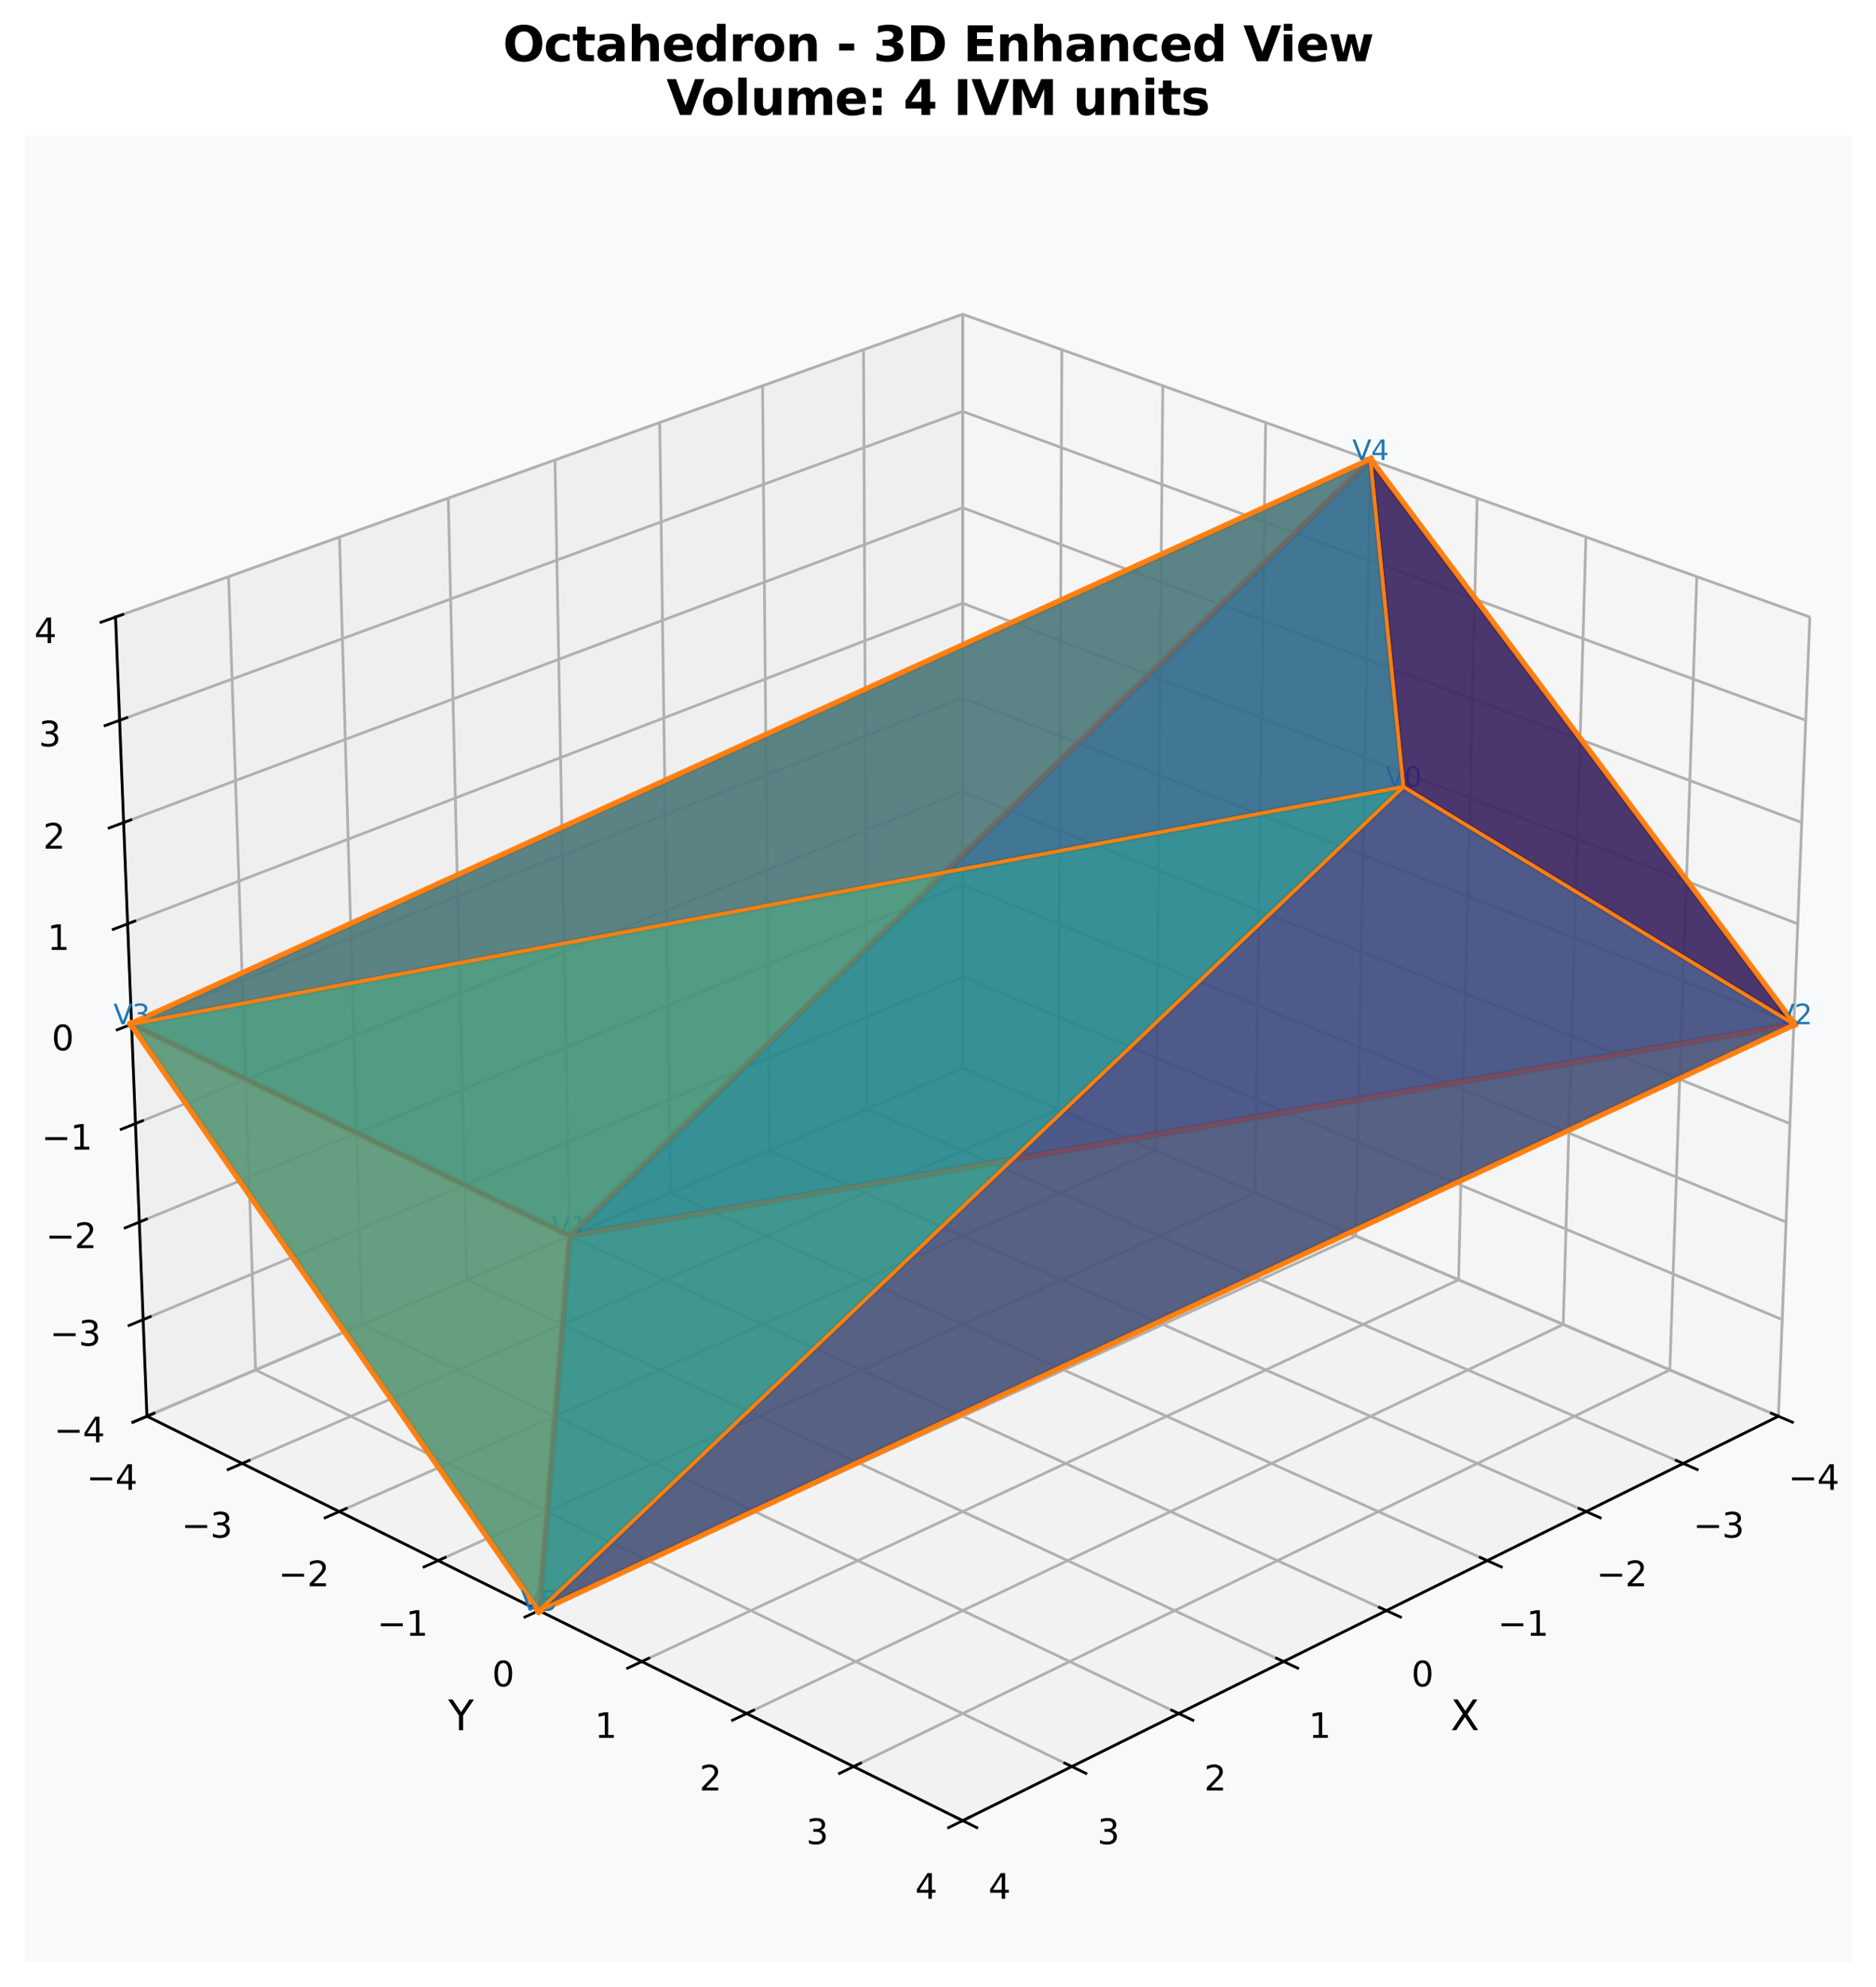 <?xml version="1.0" encoding="utf-8" standalone="no"?>
<!DOCTYPE svg PUBLIC "-//W3C//DTD SVG 1.1//EN"
  "http://www.w3.org/Graphics/SVG/1.1/DTD/svg11.dtd">
<svg xmlns:xlink="http://www.w3.org/1999/xlink" width="546.624pt" height="578.939pt" viewBox="0 0 546.624 578.939" xmlns="http://www.w3.org/2000/svg" version="1.1">
 <defs>
  <style type="text/css">*{stroke-linejoin: round; stroke-linecap: butt}</style>
 </defs>
 <g id="figure_1">
  <g id="patch_1">
   <path d="M 0 578.939 
L 546.624 578.939 
L 546.624 0 
L 0 0 
z
" style="fill: #ffffff"/>
  </g>
  <g id="patch_2">
   <path d="M 7.2 571.739 
L 539.424 571.739 
L 539.424 39.515 
L 7.2 39.515 
z
" style="fill: #f8f9fa"/>
  </g>
  <g id="pane3d_1">
   <g id="patch_3">
    <path d="M 280.504 311.265 
L 518.194 412.678 
L 527.336 179.797 
L 280.504 91.567 
" style="fill: #f2f2f2; opacity: 0.5; stroke: #f2f2f2; stroke-linejoin: miter"/>
   </g>
  </g>
  <g id="pane3d_2">
   <g id="patch_4">
    <path d="M 280.504 311.265 
L 42.814 412.678 
L 33.673 179.797 
L 280.504 91.567 
" style="fill: #e6e6e6; opacity: 0.5; stroke: #e6e6e6; stroke-linejoin: miter"/>
   </g>
  </g>
  <g id="pane3d_3">
   <g id="patch_5">
    <path d="M 280.504 311.265 
L 42.814 412.678 
L 280.504 530.508 
L 518.194 412.678 
" style="fill: #ececec; opacity: 0.5; stroke: #ececec; stroke-linejoin: miter"/>
   </g>
  </g>
  <g id="grid3d_1">
   <g id="Line3DCollection_1">
    <path d="M 518.194 412.678 
L 280.504 311.265 
L 280.504 91.567 
" style="fill: none; stroke: #b0b0b0; stroke-width: 0.8"/>
    <path d="M 490.448 426.433 
L 252.62 323.163 
L 251.616 101.893 
" style="fill: none; stroke: #b0b0b0; stroke-width: 0.8"/>
    <path d="M 462.173 440.45 
L 224.241 335.271 
L 222.197 112.409 
" style="fill: none; stroke: #b0b0b0; stroke-width: 0.8"/>
    <path d="M 433.352 454.737 
L 195.355 347.595 
L 192.232 123.12 
" style="fill: none; stroke: #b0b0b0; stroke-width: 0.8"/>
    <path d="M 403.972 469.302 
L 165.948 360.142 
L 161.707 134.031 
" style="fill: none; stroke: #b0b0b0; stroke-width: 0.8"/>
    <path d="M 374.014 484.153 
L 136.005 372.917 
L 130.606 145.148 
" style="fill: none; stroke: #b0b0b0; stroke-width: 0.8"/>
    <path d="M 343.462 499.298 
L 105.513 385.928 
L 98.911 156.478 
" style="fill: none; stroke: #b0b0b0; stroke-width: 0.8"/>
    <path d="M 312.299 514.747 
L 74.454 399.179 
L 66.606 168.025 
" style="fill: none; stroke: #b0b0b0; stroke-width: 0.8"/>
    <path d="M 280.504 530.508 
L 42.814 412.678 
L 33.673 179.797 
" style="fill: none; stroke: #b0b0b0; stroke-width: 0.8"/>
   </g>
  </g>
  <g id="grid3d_2">
   <g id="Line3DCollection_2">
    <path d="M 280.504 91.567 
L 280.504 311.265 
L 42.814 412.678 
" style="fill: none; stroke: #b0b0b0; stroke-width: 0.8"/>
    <path d="M 309.393 101.893 
L 308.389 323.163 
L 70.56 426.433 
" style="fill: none; stroke: #b0b0b0; stroke-width: 0.8"/>
    <path d="M 338.812 112.409 
L 336.767 335.271 
L 98.836 440.45 
" style="fill: none; stroke: #b0b0b0; stroke-width: 0.8"/>
    <path d="M 368.776 123.12 
L 365.653 347.595 
L 127.656 454.737 
" style="fill: none; stroke: #b0b0b0; stroke-width: 0.8"/>
    <path d="M 399.301 134.031 
L 395.06 360.142 
L 157.037 469.302 
" style="fill: none; stroke: #b0b0b0; stroke-width: 0.8"/>
    <path d="M 430.403 145.148 
L 425.003 372.917 
L 186.994 484.153 
" style="fill: none; stroke: #b0b0b0; stroke-width: 0.8"/>
    <path d="M 462.098 156.478 
L 455.496 385.928 
L 217.546 499.298 
" style="fill: none; stroke: #b0b0b0; stroke-width: 0.8"/>
    <path d="M 494.403 168.025 
L 486.554 399.179 
L 248.71 514.747 
" style="fill: none; stroke: #b0b0b0; stroke-width: 0.8"/>
    <path d="M 527.336 179.797 
L 518.194 412.678 
L 280.504 530.508 
" style="fill: none; stroke: #b0b0b0; stroke-width: 0.8"/>
   </g>
  </g>
  <g id="grid3d_3">
   <g id="Line3DCollection_3">
    <path d="M 42.814 412.678 
L 280.504 311.265 
L 518.194 412.678 
" style="fill: none; stroke: #b0b0b0; stroke-width: 0.8"/>
    <path d="M 41.709 384.516 
L 280.504 284.635 
L 519.3 384.516 
" style="fill: none; stroke: #b0b0b0; stroke-width: 0.8"/>
    <path d="M 40.593 356.09 
L 280.504 257.773 
L 520.416 356.09 
" style="fill: none; stroke: #b0b0b0; stroke-width: 0.8"/>
    <path d="M 39.467 327.398 
L 280.504 230.676 
L 521.542 327.398 
" style="fill: none; stroke: #b0b0b0; stroke-width: 0.8"/>
    <path d="M 38.33 298.435 
L 280.504 203.342 
L 522.679 298.435 
" style="fill: none; stroke: #b0b0b0; stroke-width: 0.8"/>
    <path d="M 37.182 269.197 
L 280.504 175.767 
L 523.826 269.197 
" style="fill: none; stroke: #b0b0b0; stroke-width: 0.8"/>
    <path d="M 36.023 239.681 
L 280.504 147.949 
L 524.985 239.681 
" style="fill: none; stroke: #b0b0b0; stroke-width: 0.8"/>
    <path d="M 34.854 209.882 
L 280.504 119.883 
L 526.155 209.882 
" style="fill: none; stroke: #b0b0b0; stroke-width: 0.8"/>
    <path d="M 33.673 179.797 
L 280.504 91.567 
L 527.336 179.797 
" style="fill: none; stroke: #b0b0b0; stroke-width: 0.8"/>
   </g>
  </g>
  <g id="axis3d_1">
   <g id="line2d_1">
    <path d="M 518.194 412.678 
L 280.504 530.508 
" style="fill: none; stroke: #000000; stroke-width: 0.8; stroke-linecap: square"/>
   </g>
   <g id="xtick_1">
    <g id="line2d_2">
     <path d="M 516.152 411.807 
L 522.287 414.425 
" style="fill: none; stroke: #000000; stroke-width: 0.8; stroke-linecap: square"/>
    </g>
    <g id="text_1">
     <!-- −4 -->
     <g transform="translate(521.073 434.124) scale(0.1 -0.1)">
      <defs>
       <path id="DejaVuSans-2212" d="M 678 2272 
L 4684 2272 
L 4684 1741 
L 678 1741 
L 678 2272 
z
" transform="scale(0.016)"/>
       <path id="DejaVuSans-34" d="M 2419 4116 
L 825 1625 
L 2419 1625 
L 2419 4116 
z
M 2253 4666 
L 3047 4666 
L 3047 1625 
L 3713 1625 
L 3713 1100 
L 3047 1100 
L 3047 0 
L 2419 0 
L 2419 1100 
L 313 1100 
L 313 1709 
L 2253 4666 
z
" transform="scale(0.016)"/>
      </defs>
      <use xlink:href="#DejaVuSans-2212"/>
      <use xlink:href="#DejaVuSans-34" transform="translate(83.789 0)"/>
     </g>
    </g>
   </g>
   <g id="xtick_2">
    <g id="line2d_3">
     <path d="M 488.403 425.545 
L 494.546 428.212 
" style="fill: none; stroke: #000000; stroke-width: 0.8; stroke-linecap: square"/>
    </g>
    <g id="text_2">
     <!-- −3 -->
     <g transform="translate(493.38 448.032) scale(0.1 -0.1)">
      <defs>
       <path id="DejaVuSans-33" d="M 2597 2516 
Q 3050 2419 3304 2112 
Q 3559 1806 3559 1356 
Q 3559 666 3084 287 
Q 2609 -91 1734 -91 
Q 1441 -91 1130 -33 
Q 819 25 488 141 
L 488 750 
Q 750 597 1062 519 
Q 1375 441 1716 441 
Q 2309 441 2620 675 
Q 2931 909 2931 1356 
Q 2931 1769 2642 2001 
Q 2353 2234 1838 2234 
L 1294 2234 
L 1294 2753 
L 1863 2753 
Q 2328 2753 2575 2939 
Q 2822 3125 2822 3475 
Q 2822 3834 2567 4026 
Q 2313 4219 1838 4219 
Q 1578 4219 1281 4162 
Q 984 4106 628 3988 
L 628 4550 
Q 988 4650 1302 4700 
Q 1616 4750 1894 4750 
Q 2613 4750 3031 4423 
Q 3450 4097 3450 3541 
Q 3450 3153 3228 2886 
Q 3006 2619 2597 2516 
z
" transform="scale(0.016)"/>
      </defs>
      <use xlink:href="#DejaVuSans-2212"/>
      <use xlink:href="#DejaVuSans-33" transform="translate(83.789 0)"/>
     </g>
    </g>
   </g>
   <g id="xtick_3">
    <g id="line2d_4">
     <path d="M 460.125 439.545 
L 466.275 442.263 
" style="fill: none; stroke: #000000; stroke-width: 0.8; stroke-linecap: square"/>
    </g>
    <g id="text_3">
     <!-- −2 -->
     <g transform="translate(465.158 462.205) scale(0.1 -0.1)">
      <defs>
       <path id="DejaVuSans-32" d="M 1228 531 
L 3431 531 
L 3431 0 
L 469 0 
L 469 531 
Q 828 903 1448 1529 
Q 2069 2156 2228 2338 
Q 2531 2678 2651 2914 
Q 2772 3150 2772 3378 
Q 2772 3750 2511 3984 
Q 2250 4219 1831 4219 
Q 1534 4219 1204 4116 
Q 875 4013 500 3803 
L 500 4441 
Q 881 4594 1212 4672 
Q 1544 4750 1819 4750 
Q 2544 4750 2975 4387 
Q 3406 4025 3406 3419 
Q 3406 3131 3298 2873 
Q 3191 2616 2906 2266 
Q 2828 2175 2409 1742 
Q 1991 1309 1228 531 
z
" transform="scale(0.016)"/>
      </defs>
      <use xlink:href="#DejaVuSans-2212"/>
      <use xlink:href="#DejaVuSans-32" transform="translate(83.789 0)"/>
     </g>
    </g>
   </g>
   <g id="xtick_4">
    <g id="line2d_5">
     <path d="M 431.303 453.814 
L 437.459 456.586 
" style="fill: none; stroke: #000000; stroke-width: 0.8; stroke-linecap: square"/>
    </g>
    <g id="text_4">
     <!-- −1 -->
     <g transform="translate(436.391 476.652) scale(0.1 -0.1)">
      <defs>
       <path id="DejaVuSans-31" d="M 794 531 
L 1825 531 
L 1825 4091 
L 703 3866 
L 703 4441 
L 1819 4666 
L 2450 4666 
L 2450 531 
L 3481 531 
L 3481 0 
L 794 0 
L 794 531 
z
" transform="scale(0.016)"/>
      </defs>
      <use xlink:href="#DejaVuSans-2212"/>
      <use xlink:href="#DejaVuSans-31" transform="translate(83.789 0)"/>
     </g>
    </g>
   </g>
   <g id="xtick_5">
    <g id="line2d_6">
     <path d="M 401.921 468.361 
L 408.082 471.187 
" style="fill: none; stroke: #000000; stroke-width: 0.8; stroke-linecap: square"/>
    </g>
    <g id="text_5">
     <!-- 0 -->
     <g transform="translate(411.253 491.38) scale(0.1 -0.1)">
      <defs>
       <path id="DejaVuSans-30" d="M 2034 4250 
Q 1547 4250 1301 3770 
Q 1056 3291 1056 2328 
Q 1056 1369 1301 889 
Q 1547 409 2034 409 
Q 2525 409 2770 889 
Q 3016 1369 3016 2328 
Q 3016 3291 2770 3770 
Q 2525 4250 2034 4250 
z
M 2034 4750 
Q 2819 4750 3233 4129 
Q 3647 3509 3647 2328 
Q 3647 1150 3233 529 
Q 2819 -91 2034 -91 
Q 1250 -91 836 529 
Q 422 1150 422 2328 
Q 422 3509 836 4129 
Q 1250 4750 2034 4750 
z
" transform="scale(0.016)"/>
      </defs>
      <use xlink:href="#DejaVuSans-30"/>
     </g>
    </g>
   </g>
   <g id="xtick_6">
    <g id="line2d_7">
     <path d="M 371.962 483.193 
L 378.127 486.075 
" style="fill: none; stroke: #000000; stroke-width: 0.8; stroke-linecap: square"/>
    </g>
    <g id="text_6">
     <!-- 1 -->
     <g transform="translate(381.349 506.398) scale(0.1 -0.1)">
      <use xlink:href="#DejaVuSans-31"/>
     </g>
    </g>
   </g>
   <g id="xtick_7">
    <g id="line2d_8">
     <path d="M 341.409 498.32 
L 347.577 501.258 
" style="fill: none; stroke: #000000; stroke-width: 0.8; stroke-linecap: square"/>
    </g>
    <g id="text_7">
     <!-- 2 -->
     <g transform="translate(350.851 521.714) scale(0.1 -0.1)">
      <use xlink:href="#DejaVuSans-32"/>
     </g>
    </g>
   </g>
   <g id="xtick_8">
    <g id="line2d_9">
     <path d="M 310.245 513.749 
L 316.414 516.747 
" style="fill: none; stroke: #000000; stroke-width: 0.8; stroke-linecap: square"/>
    </g>
    <g id="text_8">
     <!-- 3 -->
     <g transform="translate(319.741 537.337) scale(0.1 -0.1)">
      <use xlink:href="#DejaVuSans-33"/>
     </g>
    </g>
   </g>
   <g id="xtick_9">
    <g id="line2d_10">
     <path d="M 278.45 529.49 
L 284.62 532.549 
" style="fill: none; stroke: #000000; stroke-width: 0.8; stroke-linecap: square"/>
    </g>
    <g id="text_9">
     <!-- 4 -->
     <g transform="translate(288 553.277) scale(0.1 -0.1)">
      <use xlink:href="#DejaVuSans-34"/>
     </g>
    </g>
   </g>
   <g id="text_10">
    <!-- X -->
    <g transform="translate(422.651 504.151) scale(0.12 -0.12)">
     <defs>
      <path id="DejaVuSans-58" d="M 403 4666 
L 1081 4666 
L 2241 2931 
L 3406 4666 
L 4084 4666 
L 2584 2425 
L 4184 0 
L 3506 0 
L 2194 1984 
L 872 0 
L 191 0 
L 1856 2491 
L 403 4666 
z
" transform="scale(0.016)"/>
     </defs>
     <use xlink:href="#DejaVuSans-58"/>
    </g>
   </g>
  </g>
  <g id="axis3d_2">
   <g id="line2d_11">
    <path d="M 42.814 412.678 
L 280.504 530.508 
" style="fill: none; stroke: #000000; stroke-width: 0.8; stroke-linecap: square"/>
   </g>
   <g id="xtick_10">
    <g id="line2d_12">
     <path d="M 44.857 411.807 
L 38.721 414.425 
" style="fill: none; stroke: #000000; stroke-width: 0.8; stroke-linecap: square"/>
    </g>
    <g id="text_11">
     <!-- −4 -->
     <g transform="translate(25.193 434.124) scale(0.1 -0.1)">
      <use xlink:href="#DejaVuSans-2212"/>
      <use xlink:href="#DejaVuSans-34" transform="translate(83.789 0)"/>
     </g>
    </g>
   </g>
   <g id="xtick_11">
    <g id="line2d_13">
     <path d="M 72.606 425.545 
L 66.463 428.212 
" style="fill: none; stroke: #000000; stroke-width: 0.8; stroke-linecap: square"/>
    </g>
    <g id="text_12">
     <!-- −3 -->
     <g transform="translate(52.886 448.032) scale(0.1 -0.1)">
      <use xlink:href="#DejaVuSans-2212"/>
      <use xlink:href="#DejaVuSans-33" transform="translate(83.789 0)"/>
     </g>
    </g>
   </g>
   <g id="xtick_12">
    <g id="line2d_14">
     <path d="M 100.883 439.545 
L 94.733 442.263 
" style="fill: none; stroke: #000000; stroke-width: 0.8; stroke-linecap: square"/>
    </g>
    <g id="text_13">
     <!-- −2 -->
     <g transform="translate(81.109 462.205) scale(0.1 -0.1)">
      <use xlink:href="#DejaVuSans-2212"/>
      <use xlink:href="#DejaVuSans-32" transform="translate(83.789 0)"/>
     </g>
    </g>
   </g>
   <g id="xtick_13">
    <g id="line2d_15">
     <path d="M 129.705 453.814 
L 123.55 456.586 
" style="fill: none; stroke: #000000; stroke-width: 0.8; stroke-linecap: square"/>
    </g>
    <g id="text_14">
     <!-- −1 -->
     <g transform="translate(109.875 476.652) scale(0.1 -0.1)">
      <use xlink:href="#DejaVuSans-2212"/>
      <use xlink:href="#DejaVuSans-31" transform="translate(83.789 0)"/>
     </g>
    </g>
   </g>
   <g id="xtick_14">
    <g id="line2d_16">
     <path d="M 159.088 468.361 
L 152.927 471.187 
" style="fill: none; stroke: #000000; stroke-width: 0.8; stroke-linecap: square"/>
    </g>
    <g id="text_15">
     <!-- 0 -->
     <g transform="translate(143.392 491.38) scale(0.1 -0.1)">
      <use xlink:href="#DejaVuSans-30"/>
     </g>
    </g>
   </g>
   <g id="xtick_15">
    <g id="line2d_17">
     <path d="M 189.047 483.193 
L 182.882 486.075 
" style="fill: none; stroke: #000000; stroke-width: 0.8; stroke-linecap: square"/>
    </g>
    <g id="text_16">
     <!-- 1 -->
     <g transform="translate(173.297 506.398) scale(0.1 -0.1)">
      <use xlink:href="#DejaVuSans-31"/>
     </g>
    </g>
   </g>
   <g id="xtick_16">
    <g id="line2d_18">
     <path d="M 219.599 498.32 
L 213.432 501.258 
" style="fill: none; stroke: #000000; stroke-width: 0.8; stroke-linecap: square"/>
    </g>
    <g id="text_17">
     <!-- 2 -->
     <g transform="translate(203.795 521.714) scale(0.1 -0.1)">
      <use xlink:href="#DejaVuSans-32"/>
     </g>
    </g>
   </g>
   <g id="xtick_17">
    <g id="line2d_19">
     <path d="M 250.764 513.749 
L 244.594 516.747 
" style="fill: none; stroke: #000000; stroke-width: 0.8; stroke-linecap: square"/>
    </g>
    <g id="text_18">
     <!-- 3 -->
     <g transform="translate(234.905 537.337) scale(0.1 -0.1)">
      <use xlink:href="#DejaVuSans-33"/>
     </g>
    </g>
   </g>
   <g id="xtick_18">
    <g id="line2d_20">
     <path d="M 282.558 529.49 
L 276.388 532.549 
" style="fill: none; stroke: #000000; stroke-width: 0.8; stroke-linecap: square"/>
    </g>
    <g id="text_19">
     <!-- 4 -->
     <g transform="translate(266.646 553.277) scale(0.1 -0.1)">
      <use xlink:href="#DejaVuSans-34"/>
     </g>
    </g>
   </g>
   <g id="text_20">
    <!-- Y -->
    <g transform="translate(130.583 504.151) scale(0.12 -0.12)">
     <defs>
      <path id="DejaVuSans-59" d="M -13 4666 
L 666 4666 
L 1959 2747 
L 3244 4666 
L 3922 4666 
L 2272 2222 
L 2272 0 
L 1638 0 
L 1638 2222 
L -13 4666 
z
" transform="scale(0.016)"/>
     </defs>
     <use xlink:href="#DejaVuSans-59"/>
    </g>
   </g>
  </g>
  <g id="axis3d_3">
   <g id="line2d_21">
    <path d="M 42.814 412.678 
L 33.673 179.797 
" style="fill: none; stroke: #000000; stroke-width: 0.8; stroke-linecap: square"/>
   </g>
   <g id="xtick_19">
    <g id="line2d_22">
     <path d="M 44.857 411.807 
L 38.721 414.425 
" style="fill: none; stroke: #000000; stroke-width: 0.8; stroke-linecap: square"/>
    </g>
    <g id="text_21">
     <!-- −4 -->
     <g transform="translate(15.721 420.277) scale(0.1 -0.1)">
      <use xlink:href="#DejaVuSans-2212"/>
      <use xlink:href="#DejaVuSans-34" transform="translate(83.789 0)"/>
     </g>
    </g>
   </g>
   <g id="xtick_20">
    <g id="line2d_23">
     <path d="M 43.762 383.657 
L 37.596 386.236 
" style="fill: none; stroke: #000000; stroke-width: 0.8; stroke-linecap: square"/>
    </g>
    <g id="text_22">
     <!-- −3 -->
     <g transform="translate(14.524 392.114) scale(0.1 -0.1)">
      <use xlink:href="#DejaVuSans-2212"/>
      <use xlink:href="#DejaVuSans-33" transform="translate(83.789 0)"/>
     </g>
    </g>
   </g>
   <g id="xtick_21">
    <g id="line2d_24">
     <path d="M 42.656 355.245 
L 36.459 357.784 
" style="fill: none; stroke: #000000; stroke-width: 0.8; stroke-linecap: square"/>
    </g>
    <g id="text_23">
     <!-- −2 -->
     <g transform="translate(13.316 363.689) scale(0.1 -0.1)">
      <use xlink:href="#DejaVuSans-2212"/>
      <use xlink:href="#DejaVuSans-32" transform="translate(83.789 0)"/>
     </g>
    </g>
   </g>
   <g id="xtick_22">
    <g id="line2d_25">
     <path d="M 41.54 326.566 
L 35.312 329.065 
" style="fill: none; stroke: #000000; stroke-width: 0.8; stroke-linecap: square"/>
    </g>
    <g id="text_24">
     <!-- −1 -->
     <g transform="translate(12.096 334.996) scale(0.1 -0.1)">
      <use xlink:href="#DejaVuSans-2212"/>
      <use xlink:href="#DejaVuSans-31" transform="translate(83.789 0)"/>
     </g>
    </g>
   </g>
   <g id="xtick_23">
    <g id="line2d_26">
     <path d="M 40.414 297.616 
L 34.154 300.074 
" style="fill: none; stroke: #000000; stroke-width: 0.8; stroke-linecap: square"/>
    </g>
    <g id="text_25">
     <!-- 0 -->
     <g transform="translate(15.055 306.033) scale(0.1 -0.1)">
      <use xlink:href="#DejaVuSans-30"/>
     </g>
    </g>
   </g>
   <g id="xtick_24">
    <g id="line2d_27">
     <path d="M 39.277 268.393 
L 32.985 270.808 
" style="fill: none; stroke: #000000; stroke-width: 0.8; stroke-linecap: square"/>
    </g>
    <g id="text_26">
     <!-- 1 -->
     <g transform="translate(13.812 276.795) scale(0.1 -0.1)">
      <use xlink:href="#DejaVuSans-31"/>
     </g>
    </g>
   </g>
   <g id="xtick_25">
    <g id="line2d_28">
     <path d="M 38.129 238.891 
L 31.805 241.263 
" style="fill: none; stroke: #000000; stroke-width: 0.8; stroke-linecap: square"/>
    </g>
    <g id="text_27">
     <!-- 2 -->
     <g transform="translate(12.557 247.279) scale(0.1 -0.1)">
      <use xlink:href="#DejaVuSans-32"/>
     </g>
    </g>
   </g>
   <g id="xtick_26">
    <g id="line2d_29">
     <path d="M 36.97 209.107 
L 30.614 211.435 
" style="fill: none; stroke: #000000; stroke-width: 0.8; stroke-linecap: square"/>
    </g>
    <g id="text_28">
     <!-- 3 -->
     <g transform="translate(11.29 217.48) scale(0.1 -0.1)">
      <use xlink:href="#DejaVuSans-33"/>
     </g>
    </g>
   </g>
   <g id="xtick_27">
    <g id="line2d_30">
     <path d="M 35.8 179.037 
L 29.411 181.32 
" style="fill: none; stroke: #000000; stroke-width: 0.8; stroke-linecap: square"/>
    </g>
    <g id="text_29">
     <!-- 4 -->
     <g transform="translate(10.011 187.395) scale(0.1 -0.1)">
      <use xlink:href="#DejaVuSans-34"/>
     </g>
    </g>
   </g>
   <g id="text_30">
    <!-- Z -->
    <g transform="translate(-9.463 301.746) scale(0.12 -0.12)">
     <defs>
      <path id="DejaVuSans-5a" d="M 359 4666 
L 4025 4666 
L 4025 4184 
L 1075 531 
L 4097 531 
L 4097 0 
L 288 0 
L 288 481 
L 3238 4134 
L 359 4134 
L 359 4666 
z
" transform="scale(0.016)"/>
     </defs>
     <use xlink:href="#DejaVuSans-5a"/>
    </g>
   </g>
  </g>
  <g id="axes_1">
   <g id="line2d_31">
    <path d="M 408.912 229.265 
L 522.679 298.435 
" clip-path="url(#pe6746d9f91)" style="fill: none; stroke: #ff7f0e; stroke-opacity: 0.8; stroke-width: 2; stroke-linecap: square"/>
   </g>
   <g id="line2d_32">
    <path d="M 522.679 298.435 
L 399.301 134.031 
" clip-path="url(#pe6746d9f91)" style="fill: none; stroke: #ff7f0e; stroke-opacity: 0.8; stroke-width: 2; stroke-linecap: square"/>
   </g>
   <g id="line2d_33">
    <path d="M 399.301 134.031 
L 408.912 229.265 
" clip-path="url(#pe6746d9f91)" style="fill: none; stroke: #ff7f0e; stroke-opacity: 0.8; stroke-width: 2; stroke-linecap: square"/>
   </g>
   <g id="line2d_34">
    <path d="M 408.912 229.265 
L 522.679 298.435 
" clip-path="url(#pe6746d9f91)" style="fill: none; stroke: #ff7f0e; stroke-opacity: 0.8; stroke-width: 2; stroke-linecap: square"/>
   </g>
   <g id="line2d_35">
    <path d="M 522.679 298.435 
L 157.037 469.302 
" clip-path="url(#pe6746d9f91)" style="fill: none; stroke: #ff7f0e; stroke-opacity: 0.8; stroke-width: 2; stroke-linecap: square"/>
   </g>
   <g id="line2d_36">
    <path d="M 157.037 469.302 
L 408.912 229.265 
" clip-path="url(#pe6746d9f91)" style="fill: none; stroke: #ff7f0e; stroke-opacity: 0.8; stroke-width: 2; stroke-linecap: square"/>
   </g>
   <g id="line2d_37">
    <path d="M 408.912 229.265 
L 38.33 298.435 
" clip-path="url(#pe6746d9f91)" style="fill: none; stroke: #ff7f0e; stroke-opacity: 0.8; stroke-width: 2; stroke-linecap: square"/>
   </g>
   <g id="line2d_38">
    <path d="M 38.33 298.435 
L 399.301 134.031 
" clip-path="url(#pe6746d9f91)" style="fill: none; stroke: #ff7f0e; stroke-opacity: 0.8; stroke-width: 2; stroke-linecap: square"/>
   </g>
   <g id="line2d_39">
    <path d="M 399.301 134.031 
L 408.912 229.265 
" clip-path="url(#pe6746d9f91)" style="fill: none; stroke: #ff7f0e; stroke-opacity: 0.8; stroke-width: 2; stroke-linecap: square"/>
   </g>
   <g id="line2d_40">
    <path d="M 408.912 229.265 
L 38.33 298.435 
" clip-path="url(#pe6746d9f91)" style="fill: none; stroke: #ff7f0e; stroke-opacity: 0.8; stroke-width: 2; stroke-linecap: square"/>
   </g>
   <g id="line2d_41">
    <path d="M 38.33 298.435 
L 157.037 469.302 
" clip-path="url(#pe6746d9f91)" style="fill: none; stroke: #ff7f0e; stroke-opacity: 0.8; stroke-width: 2; stroke-linecap: square"/>
   </g>
   <g id="line2d_42">
    <path d="M 157.037 469.302 
L 408.912 229.265 
" clip-path="url(#pe6746d9f91)" style="fill: none; stroke: #ff7f0e; stroke-opacity: 0.8; stroke-width: 2; stroke-linecap: square"/>
   </g>
   <g id="line2d_43">
    <path d="M 165.948 360.142 
L 522.679 298.435 
" clip-path="url(#pe6746d9f91)" style="fill: none; stroke: #ff7f0e; stroke-opacity: 0.8; stroke-width: 2; stroke-linecap: square"/>
   </g>
   <g id="line2d_44">
    <path d="M 522.679 298.435 
L 399.301 134.031 
" clip-path="url(#pe6746d9f91)" style="fill: none; stroke: #ff7f0e; stroke-opacity: 0.8; stroke-width: 2; stroke-linecap: square"/>
   </g>
   <g id="line2d_45">
    <path d="M 399.301 134.031 
L 165.948 360.142 
" clip-path="url(#pe6746d9f91)" style="fill: none; stroke: #ff7f0e; stroke-opacity: 0.8; stroke-width: 2; stroke-linecap: square"/>
   </g>
   <g id="line2d_46">
    <path d="M 165.948 360.142 
L 522.679 298.435 
" clip-path="url(#pe6746d9f91)" style="fill: none; stroke: #ff7f0e; stroke-opacity: 0.8; stroke-width: 2; stroke-linecap: square"/>
   </g>
   <g id="line2d_47">
    <path d="M 522.679 298.435 
L 157.037 469.302 
" clip-path="url(#pe6746d9f91)" style="fill: none; stroke: #ff7f0e; stroke-opacity: 0.8; stroke-width: 2; stroke-linecap: square"/>
   </g>
   <g id="line2d_48">
    <path d="M 157.037 469.302 
L 165.948 360.142 
" clip-path="url(#pe6746d9f91)" style="fill: none; stroke: #ff7f0e; stroke-opacity: 0.8; stroke-width: 2; stroke-linecap: square"/>
   </g>
   <g id="line2d_49">
    <path d="M 165.948 360.142 
L 38.33 298.435 
" clip-path="url(#pe6746d9f91)" style="fill: none; stroke: #ff7f0e; stroke-opacity: 0.8; stroke-width: 2; stroke-linecap: square"/>
   </g>
   <g id="line2d_50">
    <path d="M 38.33 298.435 
L 399.301 134.031 
" clip-path="url(#pe6746d9f91)" style="fill: none; stroke: #ff7f0e; stroke-opacity: 0.8; stroke-width: 2; stroke-linecap: square"/>
   </g>
   <g id="line2d_51">
    <path d="M 399.301 134.031 
L 165.948 360.142 
" clip-path="url(#pe6746d9f91)" style="fill: none; stroke: #ff7f0e; stroke-opacity: 0.8; stroke-width: 2; stroke-linecap: square"/>
   </g>
   <g id="line2d_52">
    <path d="M 165.948 360.142 
L 38.33 298.435 
" clip-path="url(#pe6746d9f91)" style="fill: none; stroke: #ff7f0e; stroke-opacity: 0.8; stroke-width: 2; stroke-linecap: square"/>
   </g>
   <g id="line2d_53">
    <path d="M 38.33 298.435 
L 157.037 469.302 
" clip-path="url(#pe6746d9f91)" style="fill: none; stroke: #ff7f0e; stroke-opacity: 0.8; stroke-width: 2; stroke-linecap: square"/>
   </g>
   <g id="line2d_54">
    <path d="M 157.037 469.302 
L 165.948 360.142 
" clip-path="url(#pe6746d9f91)" style="fill: none; stroke: #ff7f0e; stroke-opacity: 0.8; stroke-width: 2; stroke-linecap: square"/>
   </g>
   <g id="Poly3DCollection_1">
    <defs>
     <path id="m4051d43d63" d="M 165.948 -218.797 
L 522.679 -280.504 
L 399.301 -444.908 
z
" style="stroke: #ff7f0e"/>
    </defs>
    <g clip-path="url(#pe6746d9f91)">
     <use xlink:href="#m4051d43d63" x="0" y="578.939" style="fill: #1fa187; fill-opacity: 0.7; stroke: #ff7f0e"/>
    </g>
   </g>
   <g id="text_31">
    <!-- V0 -->
    <g style="fill: #1f77b4" transform="translate(403.631 229.265) scale(0.08 -0.08)">
     <defs>
      <path id="DejaVuSans-56" d="M 1831 0 
L 50 4666 
L 709 4666 
L 2188 738 
L 3669 4666 
L 4325 4666 
L 2547 0 
L 1831 0 
z
" transform="scale(0.016)"/>
     </defs>
     <use xlink:href="#DejaVuSans-56"/>
     <use xlink:href="#DejaVuSans-30" transform="translate(68.408 0)"/>
    </g>
   </g>
   <g id="text_32">
    <!-- V1 -->
    <g style="fill: #1f77b4" transform="translate(160.667 360.142) scale(0.08 -0.08)">
     <use xlink:href="#DejaVuSans-56"/>
     <use xlink:href="#DejaVuSans-31" transform="translate(68.408 0)"/>
    </g>
   </g>
   <g id="text_33">
    <!-- V2 -->
    <g style="fill: #1f77b4" transform="translate(517.397 298.435) scale(0.08 -0.08)">
     <use xlink:href="#DejaVuSans-56"/>
     <use xlink:href="#DejaVuSans-32" transform="translate(68.408 0)"/>
    </g>
   </g>
   <g id="text_34">
    <!-- V3 -->
    <g style="fill: #1f77b4" transform="translate(33.048 298.435) scale(0.08 -0.08)">
     <use xlink:href="#DejaVuSans-56"/>
     <use xlink:href="#DejaVuSans-33" transform="translate(68.408 0)"/>
    </g>
   </g>
   <g id="text_35">
    <!-- V4 -->
    <g style="fill: #1f77b4" transform="translate(394.02 134.031) scale(0.08 -0.08)">
     <use xlink:href="#DejaVuSans-56"/>
     <use xlink:href="#DejaVuSans-34" transform="translate(68.408 0)"/>
    </g>
   </g>
   <g id="text_36">
    <!-- V5 -->
    <g style="fill: #1f77b4" transform="translate(151.755 469.302) scale(0.08 -0.08)">
     <defs>
      <path id="DejaVuSans-35" d="M 691 4666 
L 3169 4666 
L 3169 4134 
L 1269 4134 
L 1269 2991 
Q 1406 3038 1543 3061 
Q 1681 3084 1819 3084 
Q 2600 3084 3056 2656 
Q 3513 2228 3513 1497 
Q 3513 744 3044 326 
Q 2575 -91 1722 -91 
Q 1428 -91 1123 -41 
Q 819 9 494 109 
L 494 744 
Q 775 591 1075 516 
Q 1375 441 1709 441 
Q 2250 441 2565 725 
Q 2881 1009 2881 1497 
Q 2881 1984 2565 2268 
Q 2250 2553 1709 2553 
Q 1456 2553 1204 2497 
Q 953 2441 691 2322 
L 691 4666 
z
" transform="scale(0.016)"/>
     </defs>
     <use xlink:href="#DejaVuSans-56"/>
     <use xlink:href="#DejaVuSans-35" transform="translate(68.408 0)"/>
    </g>
   </g>
   <g id="text_37">
    <!-- Octahedron - 3D Enhanced View -->
    <g transform="translate(146.549 17.838) scale(0.14 -0.14)">
     <defs>
      <path id="DejaVuSans-Bold-4f" d="M 2719 3878 
Q 2169 3878 1866 3472 
Q 1563 3066 1563 2328 
Q 1563 1594 1866 1187 
Q 2169 781 2719 781 
Q 3272 781 3575 1187 
Q 3878 1594 3878 2328 
Q 3878 3066 3575 3472 
Q 3272 3878 2719 3878 
z
M 2719 4750 
Q 3844 4750 4481 4106 
Q 5119 3463 5119 2328 
Q 5119 1197 4481 553 
Q 3844 -91 2719 -91 
Q 1597 -91 958 553 
Q 319 1197 319 2328 
Q 319 3463 958 4106 
Q 1597 4750 2719 4750 
z
" transform="scale(0.016)"/>
      <path id="DejaVuSans-Bold-63" d="M 3366 3391 
L 3366 2478 
Q 3138 2634 2908 2709 
Q 2678 2784 2431 2784 
Q 1963 2784 1702 2511 
Q 1441 2238 1441 1747 
Q 1441 1256 1702 982 
Q 1963 709 2431 709 
Q 2694 709 2930 787 
Q 3166 866 3366 1019 
L 3366 103 
Q 3103 6 2833 -42 
Q 2563 -91 2291 -91 
Q 1344 -91 809 395 
Q 275 881 275 1747 
Q 275 2613 809 3098 
Q 1344 3584 2291 3584 
Q 2566 3584 2833 3536 
Q 3100 3488 3366 3391 
z
" transform="scale(0.016)"/>
      <path id="DejaVuSans-Bold-74" d="M 1759 4494 
L 1759 3500 
L 2913 3500 
L 2913 2700 
L 1759 2700 
L 1759 1216 
Q 1759 972 1856 886 
Q 1953 800 2241 800 
L 2816 800 
L 2816 0 
L 1856 0 
Q 1194 0 917 276 
Q 641 553 641 1216 
L 641 2700 
L 84 2700 
L 84 3500 
L 641 3500 
L 641 4494 
L 1759 4494 
z
" transform="scale(0.016)"/>
      <path id="DejaVuSans-Bold-61" d="M 2106 1575 
Q 1756 1575 1579 1456 
Q 1403 1338 1403 1106 
Q 1403 894 1545 773 
Q 1688 653 1941 653 
Q 2256 653 2472 879 
Q 2688 1106 2688 1447 
L 2688 1575 
L 2106 1575 
z
M 3816 1997 
L 3816 0 
L 2688 0 
L 2688 519 
Q 2463 200 2181 54 
Q 1900 -91 1497 -91 
Q 953 -91 614 226 
Q 275 544 275 1050 
Q 275 1666 698 1953 
Q 1122 2241 2028 2241 
L 2688 2241 
L 2688 2328 
Q 2688 2594 2478 2717 
Q 2269 2841 1825 2841 
Q 1466 2841 1156 2769 
Q 847 2697 581 2553 
L 581 3406 
Q 941 3494 1303 3539 
Q 1666 3584 2028 3584 
Q 2975 3584 3395 3211 
Q 3816 2838 3816 1997 
z
" transform="scale(0.016)"/>
      <path id="DejaVuSans-Bold-68" d="M 4056 2131 
L 4056 0 
L 2931 0 
L 2931 347 
L 2931 1625 
Q 2931 2084 2911 2256 
Q 2891 2428 2841 2509 
Q 2775 2619 2662 2680 
Q 2550 2741 2406 2741 
Q 2056 2741 1856 2470 
Q 1656 2200 1656 1722 
L 1656 0 
L 538 0 
L 538 4863 
L 1656 4863 
L 1656 2988 
Q 1909 3294 2193 3439 
Q 2478 3584 2822 3584 
Q 3428 3584 3742 3212 
Q 4056 2841 4056 2131 
z
" transform="scale(0.016)"/>
      <path id="DejaVuSans-Bold-65" d="M 4031 1759 
L 4031 1441 
L 1416 1441 
Q 1456 1047 1700 850 
Q 1944 653 2381 653 
Q 2734 653 3104 758 
Q 3475 863 3866 1075 
L 3866 213 
Q 3469 63 3072 -14 
Q 2675 -91 2278 -91 
Q 1328 -91 801 392 
Q 275 875 275 1747 
Q 275 2603 792 3093 
Q 1309 3584 2216 3584 
Q 3041 3584 3536 3087 
Q 4031 2591 4031 1759 
z
M 2881 2131 
Q 2881 2450 2695 2645 
Q 2509 2841 2209 2841 
Q 1884 2841 1681 2658 
Q 1478 2475 1428 2131 
L 2881 2131 
z
" transform="scale(0.016)"/>
      <path id="DejaVuSans-Bold-64" d="M 2919 2988 
L 2919 4863 
L 4044 4863 
L 4044 0 
L 2919 0 
L 2919 506 
Q 2688 197 2409 53 
Q 2131 -91 1766 -91 
Q 1119 -91 703 423 
Q 288 938 288 1747 
Q 288 2556 703 3070 
Q 1119 3584 1766 3584 
Q 2128 3584 2408 3439 
Q 2688 3294 2919 2988 
z
M 2181 722 
Q 2541 722 2730 984 
Q 2919 1247 2919 1747 
Q 2919 2247 2730 2509 
Q 2541 2772 2181 2772 
Q 1825 2772 1636 2509 
Q 1447 2247 1447 1747 
Q 1447 1247 1636 984 
Q 1825 722 2181 722 
z
" transform="scale(0.016)"/>
      <path id="DejaVuSans-Bold-72" d="M 3138 2547 
Q 2991 2616 2845 2648 
Q 2700 2681 2553 2681 
Q 2122 2681 1889 2404 
Q 1656 2128 1656 1613 
L 1656 0 
L 538 0 
L 538 3500 
L 1656 3500 
L 1656 2925 
Q 1872 3269 2151 3426 
Q 2431 3584 2822 3584 
Q 2878 3584 2943 3579 
Q 3009 3575 3134 3559 
L 3138 2547 
z
" transform="scale(0.016)"/>
      <path id="DejaVuSans-Bold-6f" d="M 2203 2784 
Q 1831 2784 1636 2517 
Q 1441 2250 1441 1747 
Q 1441 1244 1636 976 
Q 1831 709 2203 709 
Q 2569 709 2762 976 
Q 2956 1244 2956 1747 
Q 2956 2250 2762 2517 
Q 2569 2784 2203 2784 
z
M 2203 3584 
Q 3106 3584 3614 3096 
Q 4122 2609 4122 1747 
Q 4122 884 3614 396 
Q 3106 -91 2203 -91 
Q 1297 -91 786 396 
Q 275 884 275 1747 
Q 275 2609 786 3096 
Q 1297 3584 2203 3584 
z
" transform="scale(0.016)"/>
      <path id="DejaVuSans-Bold-6e" d="M 4056 2131 
L 4056 0 
L 2931 0 
L 2931 347 
L 2931 1631 
Q 2931 2084 2911 2256 
Q 2891 2428 2841 2509 
Q 2775 2619 2662 2680 
Q 2550 2741 2406 2741 
Q 2056 2741 1856 2470 
Q 1656 2200 1656 1722 
L 1656 0 
L 538 0 
L 538 3500 
L 1656 3500 
L 1656 2988 
Q 1909 3294 2193 3439 
Q 2478 3584 2822 3584 
Q 3428 3584 3742 3212 
Q 4056 2841 4056 2131 
z
" transform="scale(0.016)"/>
      <path id="DejaVuSans-Bold-20" transform="scale(0.016)"/>
      <path id="DejaVuSans-Bold-2d" d="M 347 2297 
L 2309 2297 
L 2309 1388 
L 347 1388 
L 347 2297 
z
" transform="scale(0.016)"/>
      <path id="DejaVuSans-Bold-33" d="M 2981 2516 
Q 3453 2394 3698 2092 
Q 3944 1791 3944 1325 
Q 3944 631 3412 270 
Q 2881 -91 1863 -91 
Q 1503 -91 1142 -33 
Q 781 25 428 141 
L 428 1069 
Q 766 900 1098 814 
Q 1431 728 1753 728 
Q 2231 728 2486 893 
Q 2741 1059 2741 1369 
Q 2741 1688 2480 1852 
Q 2219 2016 1709 2016 
L 1228 2016 
L 1228 2791 
L 1734 2791 
Q 2188 2791 2409 2933 
Q 2631 3075 2631 3366 
Q 2631 3634 2415 3781 
Q 2200 3928 1806 3928 
Q 1516 3928 1219 3862 
Q 922 3797 628 3669 
L 628 4550 
Q 984 4650 1334 4700 
Q 1684 4750 2022 4750 
Q 2931 4750 3382 4451 
Q 3834 4153 3834 3553 
Q 3834 3144 3618 2883 
Q 3403 2622 2981 2516 
z
" transform="scale(0.016)"/>
      <path id="DejaVuSans-Bold-44" d="M 1791 3756 
L 1791 909 
L 2222 909 
Q 2959 909 3348 1275 
Q 3738 1641 3738 2338 
Q 3738 3031 3350 3393 
Q 2963 3756 2222 3756 
L 1791 3756 
z
M 588 4666 
L 1856 4666 
Q 2919 4666 3439 4514 
Q 3959 4363 4331 4000 
Q 4659 3684 4818 3271 
Q 4978 2859 4978 2338 
Q 4978 1809 4818 1395 
Q 4659 981 4331 666 
Q 3956 303 3431 151 
Q 2906 0 1856 0 
L 588 0 
L 588 4666 
z
" transform="scale(0.016)"/>
      <path id="DejaVuSans-Bold-45" d="M 588 4666 
L 3834 4666 
L 3834 3756 
L 1791 3756 
L 1791 2888 
L 3713 2888 
L 3713 1978 
L 1791 1978 
L 1791 909 
L 3903 909 
L 3903 0 
L 588 0 
L 588 4666 
z
" transform="scale(0.016)"/>
      <path id="DejaVuSans-Bold-56" d="M 31 4666 
L 1241 4666 
L 2478 1222 
L 3713 4666 
L 4922 4666 
L 3194 0 
L 1759 0 
L 31 4666 
z
" transform="scale(0.016)"/>
      <path id="DejaVuSans-Bold-69" d="M 538 3500 
L 1656 3500 
L 1656 0 
L 538 0 
L 538 3500 
z
M 538 4863 
L 1656 4863 
L 1656 3950 
L 538 3950 
L 538 4863 
z
" transform="scale(0.016)"/>
      <path id="DejaVuSans-Bold-77" d="M 225 3500 
L 1313 3500 
L 1900 1088 
L 2491 3500 
L 3425 3500 
L 4013 1113 
L 4603 3500 
L 5691 3500 
L 4769 0 
L 3547 0 
L 2956 2406 
L 2369 0 
L 1147 0 
L 225 3500 
z
" transform="scale(0.016)"/>
     </defs>
     <use xlink:href="#DejaVuSans-Bold-4f"/>
     <use xlink:href="#DejaVuSans-Bold-63" transform="translate(85.01 0)"/>
     <use xlink:href="#DejaVuSans-Bold-74" transform="translate(144.287 0)"/>
     <use xlink:href="#DejaVuSans-Bold-61" transform="translate(192.09 0)"/>
     <use xlink:href="#DejaVuSans-Bold-68" transform="translate(259.57 0)"/>
     <use xlink:href="#DejaVuSans-Bold-65" transform="translate(330.762 0)"/>
     <use xlink:href="#DejaVuSans-Bold-64" transform="translate(398.584 0)"/>
     <use xlink:href="#DejaVuSans-Bold-72" transform="translate(470.166 0)"/>
     <use xlink:href="#DejaVuSans-Bold-6f" transform="translate(519.482 0)"/>
     <use xlink:href="#DejaVuSans-Bold-6e" transform="translate(588.184 0)"/>
     <use xlink:href="#DejaVuSans-Bold-20" transform="translate(659.375 0)"/>
     <use xlink:href="#DejaVuSans-Bold-2d" transform="translate(694.189 0)"/>
     <use xlink:href="#DejaVuSans-Bold-20" transform="translate(735.693 0)"/>
     <use xlink:href="#DejaVuSans-Bold-33" transform="translate(770.508 0)"/>
     <use xlink:href="#DejaVuSans-Bold-44" transform="translate(840.088 0)"/>
     <use xlink:href="#DejaVuSans-Bold-20" transform="translate(923.096 0)"/>
     <use xlink:href="#DejaVuSans-Bold-45" transform="translate(957.91 0)"/>
     <use xlink:href="#DejaVuSans-Bold-6e" transform="translate(1026.221 0)"/>
     <use xlink:href="#DejaVuSans-Bold-68" transform="translate(1097.412 0)"/>
     <use xlink:href="#DejaVuSans-Bold-61" transform="translate(1168.604 0)"/>
     <use xlink:href="#DejaVuSans-Bold-6e" transform="translate(1236.084 0)"/>
     <use xlink:href="#DejaVuSans-Bold-63" transform="translate(1307.275 0)"/>
     <use xlink:href="#DejaVuSans-Bold-65" transform="translate(1366.553 0)"/>
     <use xlink:href="#DejaVuSans-Bold-64" transform="translate(1434.375 0)"/>
     <use xlink:href="#DejaVuSans-Bold-20" transform="translate(1505.957 0)"/>
     <use xlink:href="#DejaVuSans-Bold-56" transform="translate(1540.771 0)"/>
     <use xlink:href="#DejaVuSans-Bold-69" transform="translate(1616.414 0)"/>
     <use xlink:href="#DejaVuSans-Bold-65" transform="translate(1650.691 0)"/>
     <use xlink:href="#DejaVuSans-Bold-77" transform="translate(1718.514 0)"/>
    </g>
    <!-- Volume: 4 IVM units -->
    <g transform="translate(194.2 33.515) scale(0.14 -0.14)">
     <defs>
      <path id="DejaVuSans-Bold-6c" d="M 538 4863 
L 1656 4863 
L 1656 0 
L 538 0 
L 538 4863 
z
" transform="scale(0.016)"/>
      <path id="DejaVuSans-Bold-75" d="M 500 1363 
L 500 3500 
L 1625 3500 
L 1625 3150 
Q 1625 2866 1622 2436 
Q 1619 2006 1619 1863 
Q 1619 1441 1641 1255 
Q 1663 1069 1716 984 
Q 1784 875 1895 815 
Q 2006 756 2150 756 
Q 2500 756 2700 1025 
Q 2900 1294 2900 1772 
L 2900 3500 
L 4019 3500 
L 4019 0 
L 2900 0 
L 2900 506 
Q 2647 200 2364 54 
Q 2081 -91 1741 -91 
Q 1134 -91 817 281 
Q 500 653 500 1363 
z
" transform="scale(0.016)"/>
      <path id="DejaVuSans-Bold-6d" d="M 3781 2919 
Q 3994 3244 4286 3414 
Q 4578 3584 4928 3584 
Q 5531 3584 5847 3212 
Q 6163 2841 6163 2131 
L 6163 0 
L 5038 0 
L 5038 1825 
Q 5041 1866 5042 1909 
Q 5044 1953 5044 2034 
Q 5044 2406 4934 2573 
Q 4825 2741 4581 2741 
Q 4263 2741 4089 2478 
Q 3916 2216 3909 1719 
L 3909 0 
L 2784 0 
L 2784 1825 
Q 2784 2406 2684 2573 
Q 2584 2741 2328 2741 
Q 2006 2741 1831 2477 
Q 1656 2213 1656 1722 
L 1656 0 
L 531 0 
L 531 3500 
L 1656 3500 
L 1656 2988 
Q 1863 3284 2130 3434 
Q 2397 3584 2719 3584 
Q 3081 3584 3359 3409 
Q 3638 3234 3781 2919 
z
" transform="scale(0.016)"/>
      <path id="DejaVuSans-Bold-3a" d="M 716 3500 
L 1844 3500 
L 1844 2291 
L 716 2291 
L 716 3500 
z
M 716 1209 
L 1844 1209 
L 1844 0 
L 716 0 
L 716 1209 
z
" transform="scale(0.016)"/>
      <path id="DejaVuSans-Bold-34" d="M 2356 3675 
L 1038 1722 
L 2356 1722 
L 2356 3675 
z
M 2156 4666 
L 3494 4666 
L 3494 1722 
L 4159 1722 
L 4159 850 
L 3494 850 
L 3494 0 
L 2356 0 
L 2356 850 
L 288 850 
L 288 1881 
L 2156 4666 
z
" transform="scale(0.016)"/>
      <path id="DejaVuSans-Bold-49" d="M 588 4666 
L 1791 4666 
L 1791 0 
L 588 0 
L 588 4666 
z
" transform="scale(0.016)"/>
      <path id="DejaVuSans-Bold-4d" d="M 588 4666 
L 2119 4666 
L 3181 2169 
L 4250 4666 
L 5778 4666 
L 5778 0 
L 4641 0 
L 4641 3413 
L 3566 897 
L 2803 897 
L 1728 3413 
L 1728 0 
L 588 0 
L 588 4666 
z
" transform="scale(0.016)"/>
      <path id="DejaVuSans-Bold-73" d="M 3272 3391 
L 3272 2541 
Q 2913 2691 2578 2766 
Q 2244 2841 1947 2841 
Q 1628 2841 1473 2761 
Q 1319 2681 1319 2516 
Q 1319 2381 1436 2309 
Q 1553 2238 1856 2203 
L 2053 2175 
Q 2913 2066 3209 1816 
Q 3506 1566 3506 1031 
Q 3506 472 3093 190 
Q 2681 -91 1863 -91 
Q 1516 -91 1145 -36 
Q 775 19 384 128 
L 384 978 
Q 719 816 1070 734 
Q 1422 653 1784 653 
Q 2113 653 2278 743 
Q 2444 834 2444 1013 
Q 2444 1163 2330 1236 
Q 2216 1309 1875 1350 
L 1678 1375 
Q 931 1469 631 1722 
Q 331 1975 331 2491 
Q 331 3047 712 3315 
Q 1094 3584 1881 3584 
Q 2191 3584 2531 3537 
Q 2872 3491 3272 3391 
z
" transform="scale(0.016)"/>
     </defs>
     <use xlink:href="#DejaVuSans-Bold-56"/>
     <use xlink:href="#DejaVuSans-Bold-6f" transform="translate(71.893 0)"/>
     <use xlink:href="#DejaVuSans-Bold-6c" transform="translate(140.594 0)"/>
     <use xlink:href="#DejaVuSans-Bold-75" transform="translate(174.871 0)"/>
     <use xlink:href="#DejaVuSans-Bold-6d" transform="translate(246.062 0)"/>
     <use xlink:href="#DejaVuSans-Bold-65" transform="translate(350.262 0)"/>
     <use xlink:href="#DejaVuSans-Bold-3a" transform="translate(418.084 0)"/>
     <use xlink:href="#DejaVuSans-Bold-20" transform="translate(458.074 0)"/>
     <use xlink:href="#DejaVuSans-Bold-34" transform="translate(492.889 0)"/>
     <use xlink:href="#DejaVuSans-Bold-20" transform="translate(562.469 0)"/>
     <use xlink:href="#DejaVuSans-Bold-49" transform="translate(597.283 0)"/>
     <use xlink:href="#DejaVuSans-Bold-56" transform="translate(634.49 0)"/>
     <use xlink:href="#DejaVuSans-Bold-4d" transform="translate(711.883 0)"/>
     <use xlink:href="#DejaVuSans-Bold-20" transform="translate(811.395 0)"/>
     <use xlink:href="#DejaVuSans-Bold-75" transform="translate(846.209 0)"/>
     <use xlink:href="#DejaVuSans-Bold-6e" transform="translate(917.4 0)"/>
     <use xlink:href="#DejaVuSans-Bold-69" transform="translate(988.592 0)"/>
     <use xlink:href="#DejaVuSans-Bold-74" transform="translate(1022.869 0)"/>
     <use xlink:href="#DejaVuSans-Bold-73" transform="translate(1070.672 0)"/>
    </g>
   </g>
   <g id="Poly3DCollection_2">
    <defs>
     <path id="m2ca42170a3" d="M 165.948 -218.797 
L 38.33 -280.504 
L 399.301 -444.908 
z
" style="stroke: #ff7f0e"/>
    </defs>
    <g clip-path="url(#pe6746d9f91)">
     <use xlink:href="#m2ca42170a3" x="0" y="578.939" style="fill: #a0da39; fill-opacity: 0.7; stroke: #ff7f0e"/>
    </g>
   </g>
   <g id="Poly3DCollection_3">
    <defs>
     <path id="m16765d8265" d="M 165.948 -218.797 
L 522.679 -280.504 
L 157.037 -109.637 
z
" style="stroke: #ff7f0e"/>
    </defs>
    <g clip-path="url(#pe6746d9f91)">
     <use xlink:href="#m16765d8265" x="0" y="578.939" style="fill: #4ac16d; fill-opacity: 0.7; stroke: #ff7f0e"/>
    </g>
   </g>
   <g id="Poly3DCollection_4">
    <defs>
     <path id="m890b69273d" d="M 165.948 -218.797 
L 38.33 -280.504 
L 157.037 -109.637 
z
" style="stroke: #ff7f0e"/>
    </defs>
    <g clip-path="url(#pe6746d9f91)">
     <use xlink:href="#m890b69273d" x="0" y="578.939" style="fill: #fde725; fill-opacity: 0.7; stroke: #ff7f0e"/>
    </g>
   </g>
   <g id="Poly3DCollection_5">
    <defs>
     <path id="m52a309e15b" d="M 408.912 -349.673 
L 522.679 -280.504 
L 399.301 -444.908 
z
" style="stroke: #ff7f0e"/>
    </defs>
    <g clip-path="url(#pe6746d9f91)">
     <use xlink:href="#m52a309e15b" x="0" y="578.939" style="fill: #440154; fill-opacity: 0.7; stroke: #ff7f0e"/>
    </g>
   </g>
   <g id="Poly3DCollection_6">
    <defs>
     <path id="med0be5b514" d="M 408.912 -349.673 
L 522.679 -280.504 
L 157.037 -109.637 
z
" style="stroke: #ff7f0e"/>
    </defs>
    <g clip-path="url(#pe6746d9f91)">
     <use xlink:href="#med0be5b514" x="0" y="578.939" style="fill: #46327e; fill-opacity: 0.7; stroke: #ff7f0e"/>
    </g>
   </g>
   <g id="Poly3DCollection_7">
    <defs>
     <path id="mb080648dc0" d="M 408.912 -349.673 
L 38.33 -280.504 
L 399.301 -444.908 
z
" style="stroke: #ff7f0e"/>
    </defs>
    <g clip-path="url(#pe6746d9f91)">
     <use xlink:href="#mb080648dc0" x="0" y="578.939" style="fill: #365c8d; fill-opacity: 0.7; stroke: #ff7f0e"/>
    </g>
   </g>
   <g id="Poly3DCollection_8">
    <defs>
     <path id="mcdc7180803" d="M 408.912 -349.673 
L 38.33 -280.504 
L 157.037 -109.637 
z
" style="stroke: #ff7f0e"/>
    </defs>
    <g clip-path="url(#pe6746d9f91)">
     <use xlink:href="#mcdc7180803" x="0" y="578.939" style="fill: #277f8e; fill-opacity: 0.7; stroke: #ff7f0e"/>
    </g>
   </g>
  </g>
 </g>
 <defs>
  <clipPath id="pe6746d9f91">
   <rect x="7.2" y="39.515" width="532.224" height="532.224"/>
  </clipPath>
 </defs>
</svg>
